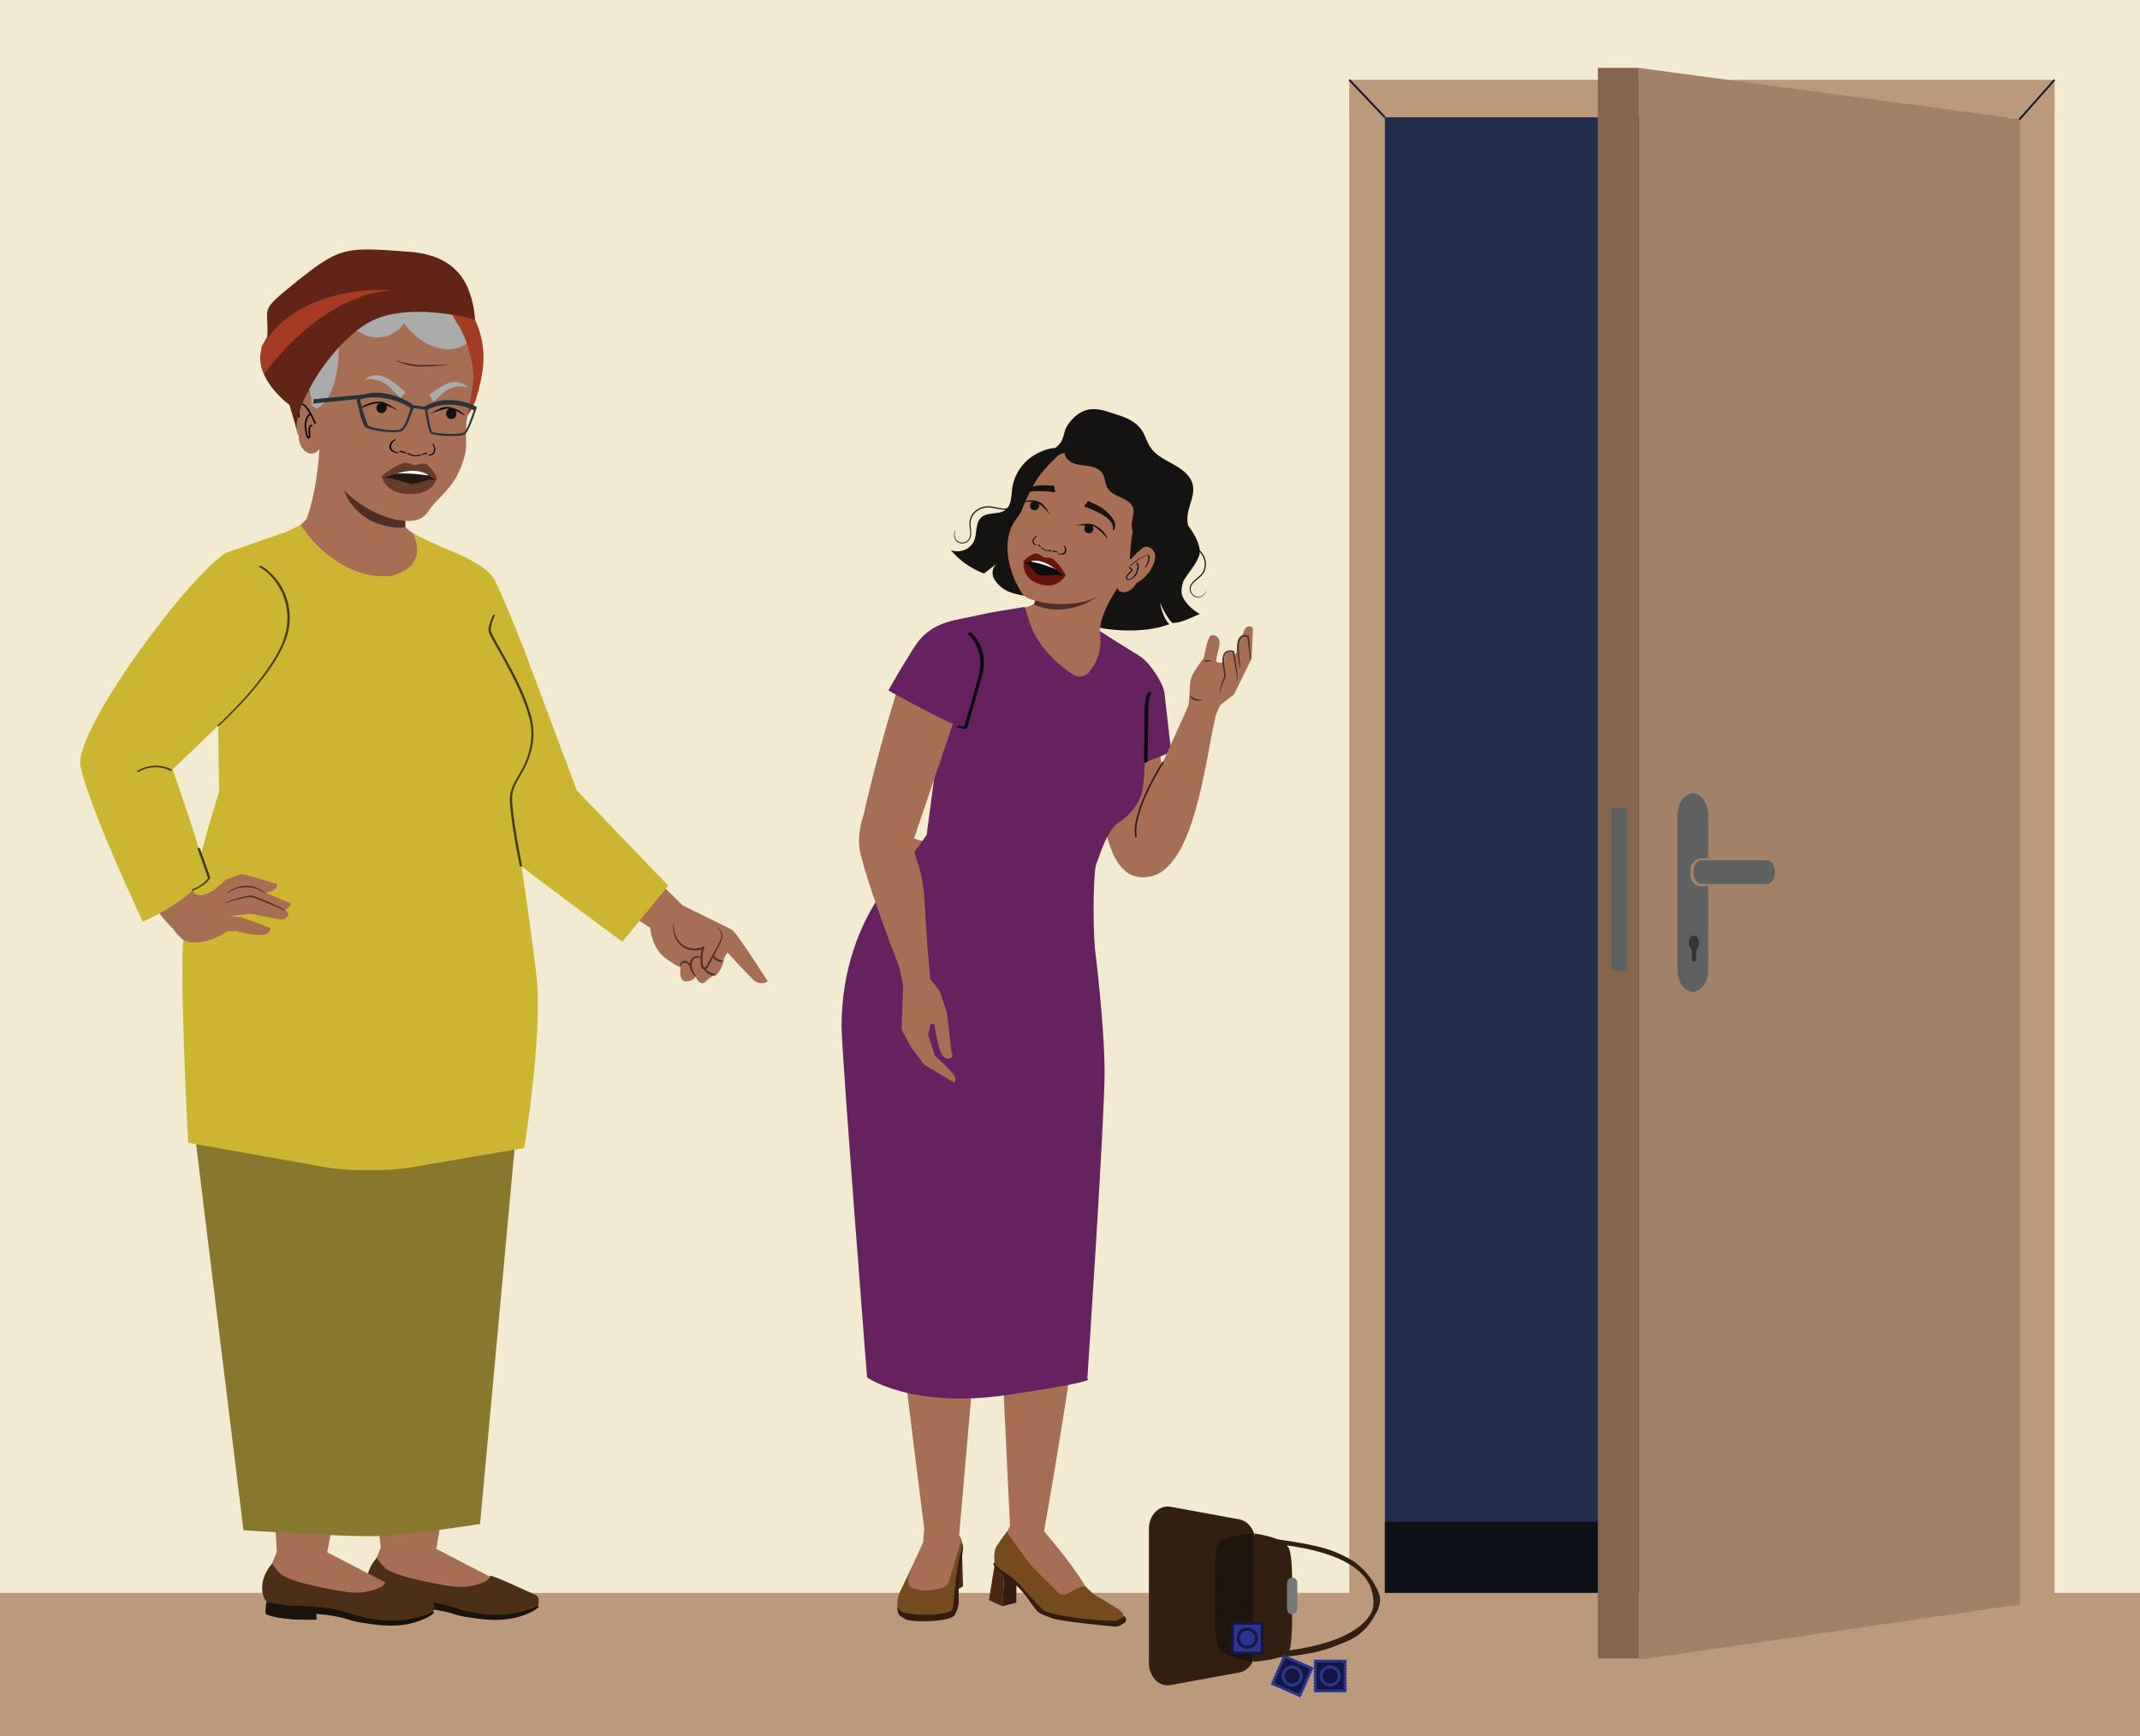 <svg xmlns="http://www.w3.org/2000/svg" viewBox="0 0 1303.15 1057.31"><rect x="0" y="0" width="1303.15" height="1057.31" fill="#808080" stroke="none"/><defs><style>.cls-1{fill:#f2ebd1;}.cls-2{fill:#151312;}.cls-3{fill:#bb997a;}.cls-4{fill:#a66f54;}.cls-5{fill:#361b10;}.cls-6{fill:#4c2713;}.cls-7{fill:#754a1d;}.cls-8{fill:#222c4c;}.cls-9{fill:#662160;}.cls-10{fill:#a66e53;}.cls-11{fill:#4d2f15;}.cls-12{fill:#1b120c;}.cls-13{fill:#343535;}.cls-14{fill:#5e5f5f;}.cls-15{fill:#a53b23;}.cls-16{fill:#89772e;}.cls-17{fill:#4f2e25;}.cls-18{fill:#010101;}.cls-19{fill:#13110f;}.cls-20{fill:#ababab;}.cls-21,.cls-38,.cls-39{fill:none;stroke-miterlimit:10;}.cls-21{stroke:#010101;stroke-width:0.92px;}.cls-22{fill:#273339;}.cls-23{fill:#622515;}.cls-24{fill:#331f11;}.cls-25{fill:#1f140c;}.cls-26{fill:#777;}.cls-27{fill:#0b0c11;}.cls-28{fill:#24180f;}.cls-29{fill:#fff;}.cls-30{fill:#653c29;}.cls-31{fill:#956243;}.cls-32{fill:#ccb631;}.cls-33{fill:#443a1a;}.cls-34{fill:#0d1016;}.cls-35{fill:#a38166;}.cls-36{fill:#87654d;}.cls-37{fill:#5f6161;}.cls-38{stroke:#131429;stroke-width:1.1px;}.cls-39{stroke:#2b1715;stroke-width:0.94px;}.cls-40{fill:#2a3592;}.cls-41{fill:#151641;}.cls-42{fill:#0c0a09;}.cls-43{fill:#65140e;}</style></defs><g id="Layer_10" data-name="Layer 10"><polyline class="cls-1" points="-47.64 1017.75 -47.64 -64.27 1371.34 -64.27 1371.34 1017.75"/><path class="cls-2" d="M723.52,368.28c-1.91-2.14-3.72-4.68-4-7.58a13.82,13.82,0,0,1,.94-6,3.72,3.72,0,0,1-.22-1c-.45-5.1,4.66-9.8,3.13-14.71-1.4-4.47-8.17-5.81-9.41-10.32-1-3.53,1.57-5.88,1.54-8.81s-3.5-6.25-6.43-6.58l-29.48,26.85c-4.46,10.23-7.85,15.38-6.87,22.27.8,3.68-4.44,5.25-4.47,9-.31,3.75-2.16,7.64-5.65,9.1,13.18,4.08,32.82,4.78,45.9.75l3.69-1.16c-4.28-3.66-5.83-13.31-5.83-13.31,1.51,4,4.71,9.94,7.7,12.66a14.24,14.24,0,0,0,2-.3c2.52.1,9.94-3.15,14.55-5.31A25.52,25.52,0,0,1,723.52,368.28Z"/></g><g id="Layer_4" data-name="Layer 4"><polyline class="cls-3" points="1371.34 1087.12 -47.64 1087.12 -47.64 969.96 1371.34 969.96"/><path class="cls-4" d="M640.49,528s25.06,105.2,23,212.88c-6.35,74.2-28,193-28,193l-20.32-2.55s-6-120-9.1-198.89c-5.06-74-12.93-113.81-12.93-113.81l2.49-106.34Z"/><path class="cls-4" d="M554,509.74s-27.44,49.2-27.72,101.44C526.13,642.41,563.07,933,563.07,933l21.08.85,26.67-306,13.79-95.3Z"/><path class="cls-4" d="M635.56,932.25S652.75,951.93,661,966h0s-8.25,10.87-14.58,8.54-35.81-36-35.81-36l5.16-10.82Z"/><polygon class="cls-5" points="618.88 975.86 610.43 978.09 611.75 953.62 619.06 954.06 618.88 975.86"/><polygon class="cls-6" points="611.85 952.94 610.43 978.09 602.22 974.43 606.33 948.76 611.85 952.94"/><polygon class="cls-6" points="584.05 952.21 582.06 968.47 586.45 966.06 585.87 947.14 584.05 952.21"/><path class="cls-5" d="M683,989.36a7.79,7.79,0,0,1-4.71,1.08c-8-.74-33-3.18-38.24-5.24-7.73-3-7.62-2.3-13.24-10.55a71.53,71.53,0,0,0-17-16.93,20,20,0,0,1-4.91-5s.37-2.43,2.59-1.89l.36,0,6.53,7.07,18.24,11.15,10.23,10.95,21,3,17-.15s3.81,1.2,4.43,1.9a2.54,2.54,0,0,1,0,2.91A11.94,11.94,0,0,1,683,989.36Z"/><path class="cls-7" d="M661,966s-3.07-.36-8.59,3.14-6.87,2.08-10.18-1.58-11.78-10.67-16.67-17.37-11.88-16.25-12-17.11a1.54,1.54,0,0,1,.18-1.19s-5.62,7.36-7.14,10.15-1.24,8.2-.65,10.44,10.3,6.92,15.62,13.2,9.86,10.79,13.08,14.2,23,5.57,28.55,6.19,12.61.87,15,.88,5.51-2,5.51-2,1.59-1.69-2.08-4.56-11.4-6.85-14.57-9A43.92,43.92,0,0,1,661,966Z"/><path class="cls-5" d="M546.69,977.1c.54-4.26,6.28-16.24,6.28-16.24l26.77,9.81,5.19-32.74a7.69,7.69,0,0,1,1.44,5.64c-.5,3.28-1.4,13.88-2.24,17.58-.59,2.56-.26,15-.26,15l-.14.58c-.64,3.79-1.18,4.06-2.17,6.38-2,4.82-26.68,4.87-30,2.94S545.85,983.71,546.69,977.1Z"/><path class="cls-7" d="M584.19,935.4s3,3.14,1.08,9.38c-3.63,11.73-4.11,32.08-5.36,35-2.06,4.82-28.65,3.93-31.43,1.34-4.75-4.42.1-13,1.58-16,6.31-13.07,12.85-26.93,12.85-26.93Z"/><path class="cls-4" d="M562.67,931.78l-.48,7.23-7.83,17.81c-2.05,5.21-2.15,10.33,3.42,10.84l3.82.73a32.06,32.06,0,0,0,9.86-.85c4-1,5.5-1.56,6.72-5.49l7-23.53-2.35-8.82C575.19,929.9,570.35,932,562.67,931.78Z"/><rect class="cls-8" x="830.83" y="54.22" width="385.94" height="915.35"/><path class="cls-4" d="M683.33,354S670,371.19,669.79,384.4l5.32,14.38L658.54,430.6c-9.65-4.25-11.36-.89-25.75-11.81l-13.08-47.53s9.18-2.23,11.1-4.39c12.55-14.14,10.63-35.78,10.63-35.78"/><path class="cls-9" d="M694.94,401.83s1.33,70-1,79.43c-1.63,6.59-14.42,6.09-30.64,49-1.43,3.8.23,15.29.43,19.37.09,2.05.26,4.09.45,6.14-1,6.31.59,16.78,2.11,26.81a123.26,123.26,0,0,1-26,4.53,168.34,168.34,0,0,1-34.18-1,165.36,165.36,0,0,1-33.86-8,117,117,0,0,1-29.6-15.19,85.55,85.55,0,0,1-8.2-6.76c13-27.28,17.17-30.15,17.17-30.15l12.67-17.56,17.26-130.84L603,373.06,624,369.59h0c1.61,4.17,2.73,11.52,7.75,19.61A73.49,73.49,0,0,0,653.8,411a7.23,7.23,0,0,0,9.55-2h0c8.28-9.9,6.88-20,6.44-24.67l3.21,2.1"/><rect class="cls-3" x="821.64" y="54.17" width="21.68" height="922.8"/><path class="cls-10" d="M262.6,941.56l37.67,19.55c2.78,2.34-34.77,23.28-72.06-9.82l4.18-10.17Z"/><path class="cls-11" d="M327.6,977.5s2-5-2-6.57-25.08-11.8-27.22-11.39c0,1.52-1.91,3.52-6.45,4.89s-9.6,3.1-21.25.87C262,963.63,244,960.58,236.11,956c-2.64-1.54-6.46-6.71-6.62-7.47-9.21,10.5-6.44,21.65-2.24,24.4s29,4.58,29,4.58l22,5.24,20.71,1,8.72-.19L318.09,982Z"/><path class="cls-12" d="M226.17,971.85c2.7.94,11.36,2.4,18.77,2.54,19.91.41,26.59,3,33.34,5a82.25,82.25,0,0,0,11.81,2.93c23.23,3.93,36.81-4.49,37.29-4.84a2.34,2.34,0,0,1,.62,1.13,18.07,18.07,0,0,1-4.8,3.16c-6.56,3-15.93,6.33-33.93,3.64-5.1-.75-8.17-1.12-11.54-2.15a84,84,0,0,0-21.44-3.93l0,3.38s-21.13.79-30.65-3.32C225,974.19,226.17,971.85,226.17,971.85Z"/><path class="cls-12" d="M225.48,976.36c12.67,3.27,26.44,3.36,30.82,3.38l0,3s-21.13.79-30.65-3.32A23.51,23.51,0,0,1,225.48,976.36Z"/><g id="freepik--character-1--inject-1332"><path class="cls-10" d="M165.6,899.78s3.15,44.2,3,46.79l21.22,6,9.06-5.4,9.15-47.4Z"/></g><path class="cls-10" d="M198.91,945.07l37.67,19.55c2.78,2.34-34.77,23.27-72.06-9.82l4.18-10.18Z"/><path class="cls-11" d="M263.91,981s2-5-2-6.56-25.08-11.8-27.22-11.4c0,1.53-1.91,3.53-6.45,4.9s-9.6,3.1-21.25.87c-8.73-1.68-26.69-4.72-34.59-9.32-2.63-1.53-6.45-6.7-6.62-7.46-9.21,10.5-6.44,21.65-2.24,24.4s29,4.58,29,4.58l22,5.23,20.71,1L244,987l10.45-1.54Z"/><path class="cls-12" d="M162.48,975.36c2.7.94,11.36,2.39,18.78,2.54,19.9.41,26.58,3,33.33,5a83.73,83.73,0,0,0,11.81,2.92c23.23,3.94,36.82-4.49,37.29-4.83a2.36,2.36,0,0,1,.63,1.13,18.49,18.49,0,0,1-4.81,3.16c-6.56,3-15.93,6.32-33.93,3.64-5.1-.76-8.17-1.13-11.53-2.15a83.76,83.76,0,0,0-21.45-3.93l.05,3.38s-21.12.79-30.65-3.33C161.31,977.7,162.48,975.36,162.48,975.36Z"/><path class="cls-12" d="M161.79,979.87c12.67,3.27,26.44,3.36,30.82,3.38l0,3s-21.12.79-30.65-3.33A23.36,23.36,0,0,1,161.79,979.87Z"/><path class="cls-10" d="M228.28,918.29s4,23.75,3.79,26.33l7,.84h26.2l4.47-25.41Z"/><path class="cls-13" d="M238.63,589.68l.74,4.88c.16,1.06.88,1.83,1.62,1.72s1.17-1.07,1-2.11l-.73-4.88a4.72,4.72,0,0,0,1.1-4.19c-.38-2.32-2-4-3.6-3.68s-2.6,2.42-2.21,4.75A4.84,4.84,0,0,0,238.63,589.68Z"/><path class="cls-14" d="M174.46,197.3c3.53-5.11,9.08-8.55,15-7-.38-11.57,10.76-18.51,22.33-19,5.94,0,12.08,2.65,17.67.63,3.49-1.26,6.1-4,9.07-6.35,12.43-9.42,32.21,1.15,43,12.46s8.25,24.08,3,38.75c-2.45,6.82-2,10.51-2.7,17.78-.65,6.85-4.66,19.62-4.66,26.42s10.7,13.81,3.84,14.42l-74.81-8c-11.08,2.3-18.21-1-24-10.71-3.77-6.61-2.54-6.92-3.1-14.49-1-9.9-11.14-17.25-10.65-27.18C168.51,208.8,171.23,202.64,174.46,197.3Z"/><path class="cls-15" d="M165.18,197s25.7-13.08,59.07-9.74,49.85,23.59,55.82,38.18-.06,30-.06,30,8.35,2.17,13.57-27.87c7.62-43.8-37.33-69.7-48.11-69.44S179.47,147.85,165.18,197Z"/><path class="cls-10" d="M194.65,270.9s-1,26.36-7.86,44.82c-1,2.57-17.22,14.31-17.22,14.31l28.71,25.05c13.54,3,43.61-3,56.63-7.8l7-16.83s-14.41-6.91-15.1-10.07,1.55-27.18,1.55-27.18"/><path class="cls-16" d="M292.33,928,318.66,641.7,304.46,556H130.26l-18,82.49,36,293.31s55.88,3.66,76.57,3.66S292.33,928,292.33,928Z"/><path class="cls-17" d="M246.8,316s-5.57-.89-9.42-2-10.41-.81-28.15-16.08c0,0,5.26,18.84,27.85,22.79,0,0,5.84,1.2,9.67.26Z"/><path class="cls-10" d="M266.19,201.21l.24.19a2.65,2.65,0,0,1-.22-.4Zm9.5,2.73c.13.14.28.28.43.43l0-.18S275.71,203.73,275.69,203.94Zm-68.84,91.82c8.32,10,25.62,20.85,40,21.39,5.13.2,10,0,14.13-6s7.76-8.41,12.2-14a43.94,43.94,0,0,0,8.41-15.26c2.27-6.7,2.4-8.5,2.18-15.38a66.64,66.64,0,0,1,.49-10.63c.52-3.36,3.07-16.57,4-24.37S284,208.41,284,208.41c-.28-2.15-3.29-1.27-4.29-3.06l-.92-.08a.9.9,0,0,1,.38.88,7.26,7.26,0,0,1-3.09-1.78v0c-1.44.52-2.77-.24-3.83-1.39,0,.21.18.65.41.67a4.63,4.63,0,0,1-3.58-1.58c0,.21.18.65.16.86a8.35,8.35,0,0,1-2.85-1.56c.19.3,5.45-.06,5.44.08-1.4.1.14.69-.92-.46l-1.07-.89c-1.17.12-1.19.81-2-.11.21.23-.43-2.38-.45-2.17-1.38-.12-1-.18-2.1-.91,0,.21-3.88,1.05-3.9,1.26-1.15-.1-.93,1-1.78.06.21.23.91-.81,1.12-.58-1.4.09-2,.93-3.06-.22.21.23-4.35-2.71-4.35-2.71-1.4.09-1.21.55-2.29-.39.43.46-6.34-.94-6.14-.5-1.15-.1,1.83,4.41,1,3.7,0,.21-2.6-.87-2.6-.87-1.17.12.47,1.32-.38.4,0,.21.16.86.39.88a4.71,4.71,0,0,1-4.32-1c.43.47.62.91.83,1.14-1.15-.1-2.09,0-3.17-.91,0,.21.39.89.62.91a4.61,4.61,0,0,1-3.65-.74c0,.21.41.67.62.9a3.25,3.25,0,0,1-2.72-.66l.61.91c-.92-.08-1.64.28-3-.26,0,.21.43.46.41.68a8.62,8.62,0,0,1-2.29-.41c0,.21.64.69.41.67-.92-.08-1.65.29-2.76-.24.21.24.4.68.61.91a6.21,6.21,0,0,1-2.74-.45,1.61,1.61,0,0,0,.39.89c-.92-.08-1.65.28-2.77-.24,0,.21.41.67.62.9a12.16,12.16,0,0,1-2.76-.23c0,.21.43.46.64.69a7.56,7.56,0,0,1-3-.47c0,.43.18.66.16.87-.69-.06-1.13-.31-1.82-.37l-1.19.32c-3.59,3.95-15.39-.49-15.39-.49-7.62,5.09-.56,35.11-.67,39.14s-2.49,5-2.49,5c-1-1.58-2.8,2.68-3.35.93-.56-1.54.06-3.4-.5-4.94-1.79-3.56-6.48-2.9-9.19-1L181,241c-3.93,4.47-1.34,19.65.9,24.28,0,9.05,7.53,14.43,12.51,8.31l1,3.61"/><path class="cls-18" d="M255.27,276.94a6.62,6.62,0,0,1-6-.89c-.35-.26-1.64-.15-1.13.23a9.31,9.31,0,0,0,8.13,1.07c.22-.09.2-.26-.06-.37a1.48,1.48,0,0,0-1,0"/><path class="cls-18" d="M247.47,275.73a10.64,10.64,0,0,0-3.62-1.23.85.85,0,0,0-.58.13c-.12.08-.15.21,0,.3a4,4,0,0,0,2,.64.82.82,0,0,0,.65-.19c.13-.16-.07-.29-.24-.3a3.3,3.3,0,0,1-1.6-.52c-.21.14-.4.29-.6.43a9.83,9.83,0,0,1,3.23,1.11.77.77,0,0,0,.68,0c.14-.07.31-.25.11-.36"/><path class="cls-18" d="M242.39,275.45a5.15,5.15,0,0,1-3.83-2.14c-1-1.78.29-4.37,2.25-5.28.21-.1.12-.27-.08-.33a1.24,1.24,0,0,0-.81.1,5.18,5.18,0,0,0-2.84,4.51c.1,1.5,1.44,2.66,3.19,3.24a8.88,8.88,0,0,0,1.64.37c.22,0,.64,0,.76-.18s-.07-.26-.28-.29"/><path class="cls-18" d="M258.07,276.42a.2.2,0,0,1,.21-.27,1.77,1.77,0,0,0,1.19-.27l.36.51a5.22,5.22,0,0,0-2.41.63.42.42,0,0,1-.48-.11c-.09-.09-.17-.29,0-.37"/><path class="cls-18" d="M256.92,276.54a5.92,5.92,0,0,1,2.69-.7.51.51,0,0,1,.39.22.21.21,0,0,1,0,.3"/><path class="cls-18" d="M261.15,276.89a3.09,3.09,0,0,0,2.75-1.58,4.38,4.38,0,0,0-.76-4.87.18.18,0,0,1,.1-.31.58.58,0,0,1,.51.21,4.87,4.87,0,0,1,1.23,4.18,3.54,3.54,0,0,1-3.59,2.89c-.14,0-.4-.1-.46-.28s.08-.25.22-.24"/><path class="cls-19" d="M273.47,248.86a3.2,3.2,0,0,1,4.4,2.55,3.34,3.34,0,0,1-1.05,3,3.09,3.09,0,0,1-3.6.32,3.42,3.42,0,0,1-1.34-4.12,3,3,0,0,1,1.59-1.71"/><path class="cls-19" d="M261.7,252.14s6.64-4.36,9.84-4.41c4.69-.06,10.19,3,11.63,5.44,0,0-7.24-4.49-10.54-4.35C269.48,249,261.7,252.14,261.7,252.14Z"/><path class="cls-19" d="M234.69,246a4.34,4.34,0,0,0-4.19-.09,3.24,3.24,0,0,0-1.1,1.43,3.32,3.32,0,0,0,.53,3.09,3.08,3.08,0,0,0,3.49.93,3.41,3.41,0,0,0,2-3.83c-.05-.26.25-.72-.74-1.34"/><path class="cls-19" d="M242.47,250.13s-6.64-5.07-10.09-5.46c-5-.58-11.3,1.86-13.14,4.13,0,0,8.31-3.67,11.84-3.17C234.46,246.11,242.47,250.13,242.47,250.13Z"/><path class="cls-20" d="M261.42,240.45l1.47,2.43,1.13,1.84c1.75-1.77,3.32-3.18,4.52-4.21,2.53-2.18,3.84-3.28,5.64-4a18.22,18.22,0,0,1,4.47-1.09,12.31,12.31,0,0,1,2.6-.15c2,.17,3.25,1,3.42.72s-.79-1-.89-1.08a11.06,11.06,0,0,0-5.43-2.32,13,13,0,0,0-4.87.55c-1.87.57-6.54,3-12.06,7.3"/><path class="cls-20" d="M246.9,238.79c-.56.75-1.13,1.51-1.69,2.28l-1.3,1.73c-1.75-2.05-3.33-3.7-4.54-4.91-2.56-2.57-3.88-3.87-5.75-4.85a20.79,20.79,0,0,0-4.66-1.7,12.31,12.31,0,0,0-2.75-.5c-2.11-.1-3.48.53-3.64.27s.89-.92,1-1a11.27,11.27,0,0,1,5.87-1.64,14.76,14.76,0,0,1,5.11,1.22c2,.83,6.75,3.93,12.36,9.09"/><path class="cls-21" d="M192,258.12c-4.84-12.15-8.47-12.31-8.47-12.31s-2.51,2.73-1.42,8.34"/><path class="cls-21" d="M190.12,259.17c-3.25-.39-.89,5.75-1.82,7.16s-2-2.42-2.34-7c0,0,.14-6.2,3.24-7.26"/><path class="cls-17" d="M274.21,222.15s-9.94,1.09-18,1.14-15.94-4.1-15.94-4.1,9.46,3.05,15.84,3.05S274.21,222.15,274.21,222.15Z"/><path class="cls-20" d="M279.73,199c-.11-.15,0,.06,0,0-2-2.84-3.24-5.85-5.35-8.6s-4.08-5.12-6.29-7.68c-.13-.16-2.77-.24-2.9-.4l-.14-.15-.21-.24-.5-.55a60.51,60.51,0,0,0-41.27-2.32,50.2,50.2,0,0,0-33.67,62.5c.69,2.27-.69,5,1.53,6.3s2.48.66,4.6-.78a16.6,16.6,0,0,0,4.75-5.93c5.83-10.91,7.34-28.33,4.82-40.45,1.46,2.3,11.68,0,13.94,1.5a19.44,19.44,0,0,0,27-5.4,28.69,28.69,0,0,0,3.06,3.81c10.28,10.83,23.74,16.14,35.07,8.61C284.55,209,281,200.83,279.73,199Z"/><path class="cls-22" d="M217.05,243.05l1.12,4.39a62.77,62.77,0,0,0,3.63,12c1.43,2.64,19,4.87,22.65,3.1s6.29-11.74,7.39-14l7,.9c.41,3.08,1.93,12.83,3.18,14.23s9.37,1.74,10.29,1.78c.76,0,1.82.06,3,.05,3.08,0,6.83-.25,8.06-1.3,1.82-1.56,4.15-7.86,6.19-13.82l.33-.93c.07-.23.16-.38.16-.45h0l.37-1.08c-9.83-5.59-23.25-5.75-31.79-.37l0,.11-6.87-.91c-7.41-5.74-20.67-9.53-30.58-6.48h0L191,243.1l-.28,2.65ZM263,262.76c-.78-.87-2-7.72-2.86-13,7.42-4.53,19.51-4.36,28.34.11l0,.14c-1.09,3.19-4,11.7-5.8,13.23-2.12,1.81-18.29.93-19.67-.42Zm-39-3.86a90.92,90.92,0,0,1-4.73-15.64c8.85-3.28,23.62,0,30.88,5.43-1.53,4.14-3.6,11.42-6.2,12.68-3.73,1.84-19.06-.8-20-2.47Z"/><path class="cls-23" d="M176.28,246.6s-25.16-18.25-15.57-37.84c1.84-3.76,2-2.53,2.15-5.78.57-17-5.39-13,19.57-32.91s28.63-19.59,66.74-16.75c19.65,1.47,30.41,9.68,35.78,22.13a60.21,60.21,0,0,1,4.29,19.14s-40.16-11.46-64.07,1.44-49,54.87-43.91,68.33C182.69,268.14,176.28,246.6,176.28,246.6Z"/><path class="cls-15" d="M160.77,228s34.08-49.65,79.5-51.16c0,0-56.11-6-80.94,34.07l-.37,4.71a25.61,25.61,0,0,0,.82,8.72Z"/><path class="cls-4" d="M688.94,407.89c5.28,3.86,10,5.48,12.8,15.51l8.09,61.91c-3.05,1.92-2.24,4.79-4.48,7.61-4.87,6.09-2.55,11.5-4,19.13-1,5.31,2.19,18.58-4.11,22.08-21.74,1.79-24.78-33.47-27.6-46.44l.77-4.3c.65-9.22,1.67-18.42,3-27.58,2.81-19.44.53-36.43,4.69-55.62Z"/><path class="cls-9" d="M707.8,460.17c-3.33,1.33-6.67,2.67-10.09,3.74-3.64,1.14-5,12.83-8.78,13.25s-20.72,5.22-24.52,5.2l7.6-96.51,22.15,13.75c5.66,3.5,14.74,16.69,15.05,23.34l4,35.09C710.46,458.94,710.51,459.09,707.8,460.17Z"/><path class="cls-9" d="M698.22,429.32s-.57,47.33-3,54.16c-2.62,7.29-7.11,12.74-14.3,17.59S669.42,521.9,667.61,526s-2.12,35.13-1,49.72-41.13-47.94-41.13-47.94l39-45.41Z"/><path class="cls-9" d="M661.44,545.35s-20.38,22-58.4,19.72-45.77-44.28-45.77-44.28-44.84,34.18-44.8,104.5c0,15.17,15.52,213.43,15.52,213.43S554.9,858,613.27,849.44s48.86-9.84,48.86-9.84,10.48-156.9,10.49-186.39-5.92-75.91-5.92-75.91"/><path class="cls-24" d="M699.62,931v81.6c0,8.37,6.24,14.78,13.15,13.51l41.92-7.69c5.57-1,9.69-6.76,9.69-13.51V938.73c0-6.75-4.12-12.49-9.69-13.52l-41.92-7.69C705.86,916.25,699.62,922.66,699.62,931Z"/><path class="cls-25" d="M762.79,1011.9s-18.88-2.12-21.32-9.78S740,971.84,740,971.84s-1.12-30.32,2.46-33c5.22-3.92,20.88-5,20.88-5"/><path class="cls-24" d="M763.33,1011.9s15.66-1.12,20.89-5c3.57-2.68,2.45-33,2.45-33s1-22.62-1.48-30.28-21.32-9.78-21.32-9.78"/><rect class="cls-26" x="775.71" y="968.69" width="22.29" height="6.28" rx="3.14" transform="translate(-184.98 1758.7) rotate(-90)"/><path class="cls-27" d="M698.8,422.07c-2.26,5.3-1.77,11.46-1.85,17.1l-.3,20.09c0,1.65,0,3.3-.07,5,0,.35,2.25,0,2.26-.61q.23-15.89.47-31.78A26.85,26.85,0,0,1,701,421.67c.16-.36-2-.18-2.22.4Z"/><path class="cls-4" d="M558.06,523.12l-.79-2.33-1.53-7.68,25.94-76.42-6.52-52.27s-12.33-4.77-22,15.94c-7.12,17.84-21.27,68.29-27.15,95.52h0s-5.38,14-1.48,25.78h0c5.19,22.17,27.55,78.82,27.55,78.82l14.2-.79-3.55-54.58A86.71,86.71,0,0,0,558.06,523.12Z"/><path class="cls-9" d="M587.71,376.83s-19.21.39-28.93,14.52S541,420.47,541,420.47,578,441.22,586.3,443c0,0,10-16.93,13.33-32.44S587.71,376.83,587.71,376.83Z"/><path class="cls-27" d="M589.26,386c4.16,3.57,6.78,9.34,7.51,14.68.81,5.95-1,11.56-2.58,17.23s-3.14,11.25-4.77,16.85q-1.27,4.4-2.59,8.78l2-.63-4.35-.95a2.46,2.46,0,0,0-1.57.29c-.18.09-.79.48-.28.59l4.35.95c.44.09,1.87-.08,2-.64q3.63-12,6.94-24.1c1.56-5.64,3.61-11.38,3.21-17.31A25.2,25.2,0,0,0,595.3,390a21.35,21.35,0,0,0-3.92-4.76c-.46-.39-2.47.47-2.12.77Z"/><path class="cls-28" d="M252.39,285.53c-5.29-.24-17.13,3.08-19.59,5.42,0,0,5.81,5.26,18.07,5.82s14.52-4.34,14.52-4.34S259.12,285.83,252.39,285.53Z"/><path class="cls-29" d="M237.9,288.47s6.33-.32,11.35-.1,11.27,1.12,11.27,1.12,1-4.44-8.09-4.85S237.9,288.47,237.9,288.47Z"/><path class="cls-30" d="M251,294.79c-5.7-1.23-11.45-4-18.17-3.84,0,0,1.47,9.25,15.88,9.9s16.71-8.42,16.71-8.42C258.72,291.63,256.76,294.08,251,294.79Z"/><path class="cls-30" d="M258.81,282.4c-3-.4-5,.88-6.31.82s-3.18-1.52-6.22-1.39c-2.84.12-15.22,7.86-13.93,9s10.87-4.52,20-4.11,12.11,6.64,13.5,5.62S261.64,282.78,258.81,282.4Z"/><path class="cls-31" d="M289.89,514a25.05,25.05,0,0,0,.37,8.21Z"/><g id="freepik--character-1--inject-1332-2" data-name="freepik--character-1--inject-1332"><path class="cls-32" d="M326.64,594C322.56,559,316,517.21,316,517.21l1.77-16.77-.57-55.88c3.35-15.73,3.71-27.25-.21-33.68l-36.4-72.34L251.42,325c1.29,2.39,10,19.92-14,25.87h-5.88c-30.74-1.79-48.43-31.28-48.43-31.28L131.6,344.91l1.82,137.18s-20.34,64.16-22,93.27,3.16,120.5,3.16,120.5l81.36,14.52a138.46,138.46,0,0,0,24.38,2.16h9a131.1,131.1,0,0,0,22.21-1.89l67.71-11.6S330.72,629,326.64,594Z"/></g><path class="cls-10" d="M177.11,550.21l-15.28-6.55s7.84-1.21,6.86-5.25c0,0-20.46-6.77-22.33-6s-9,3.35-9,3.35a68.42,68.42,0,0,1-7,6,16.67,16.67,0,0,1-8.06,3.41,13,13,0,0,1-4-.94L87.29,464S60.9,479,59.93,479.66s19,59.28,44.69,85.24l.2-.07c1.09,1.56,4.88,6.77,7.84,8,10.52,4.45,25.73-5.58,25.73-5.58l5.17-.38s18.47,5.65,20.8-.11l.39-1.67-18-6.55-7.09-.61,12.91-1.54s17.54,3.54,19.26,3.47,4.12-2.17,3.78-3.79l-2.27-2S176.65,552.86,177.11,550.21Z"/><path class="cls-17" d="M174.15,554.79a6.05,6.05,0,0,1-1.45-.59l-3.88-1.76c-3.33-1.43-7.94-3.33-13-5.33a11.44,11.44,0,0,0-1.86-.66,5,5,0,0,0-1.83-.27c-1.22.17-2.48.39-3.62.64-2.31.46-4.38.95-6.18,1.42a35.22,35.22,0,0,0-4,1.36,15.31,15.31,0,0,1-1.46.58,3.87,3.87,0,0,1,1.31-.86,25.42,25.42,0,0,1,4-1.61,51.35,51.35,0,0,1,6.21-1.64c1.17-.24,2.37-.51,3.69-.7a6.63,6.63,0,0,1,2.08.15,14.64,14.64,0,0,1,2,.71c5.1,2,9.71,4,13,5.57,1.61.79,2.81,1.44,3.79,2A6.67,6.67,0,0,1,174.15,554.79Z"/><path class="cls-17" d="M161.83,544.1a29.9,29.9,0,0,0-3.3-1.83,19.15,19.15,0,0,0-17.32.08c-2.05,1-3.25,2-3.24,1.89a9.29,9.29,0,0,1,3-2.4,17.67,17.67,0,0,1,17.73-.09A9.52,9.52,0,0,1,161.83,544.1Z"/><path class="cls-32" d="M172.42,324.5l-34.45,12C115.88,349.21,44.62,445,49.05,466.71c5.05,24.72,37.86,94.5,37.86,94.5s40.83-17.66,37.05-33.93-18.88-58.78-18.88-58.78,57.24-53.86,62.55-63.26C174,393.91,214.44,326.31,172.42,324.5Z"/><path class="cls-33" d="M157.92,345.23a32.08,32.08,0,0,1,10,9.2,37.41,37.41,0,0,1,6.49,28.8c-1.72,9.18-6.9,17.63-12.21,25.16a196.36,196.36,0,0,1-18.58,22.24c-3.62,3.8-7.34,7.55-11.25,11.06-.58.51.78.45,1.09.18,3.23-2.9,6.32-6,9.35-9.09A209,209,0,0,0,161.61,411c5.69-7.69,11.19-16.19,13.65-25.54a37.83,37.83,0,0,0-4.3-29,37,37,0,0,0-7.09-8.35,22.09,22.09,0,0,0-4.61-3.37l-.24-.13c-.36-.2-1.63.34-1.1.63Z"/><path class="cls-33" d="M117.7,542.21a27.47,27.47,0,0,0,5.69-3,16.36,16.36,0,0,0,3.74-3.35c.46-.59,1-1.1.8-1.83-.49-1.78-1.25-3.53-1.86-5.26l-2.69-7.6-1.63-4.61c-.19-.54-1.56-.15-1.38.36l3.68,10.41,2.14,6.06c.11.3.5,1,.46,1.28s-.83,1.13-1.08,1.42a14.33,14.33,0,0,1-1.92,1.81,25.25,25.25,0,0,1-6.52,3.67c-.89.34-.09.91.57.66Z"/><path class="cls-32" d="M318.3,393.4,353,486c5.88,12.48,8.87,25.29-3.78,30.82l4.9-3.6c-9,10.51-29.37,13.89-35.6,3L266,418.46Z"/><path class="cls-32" d="M254.86,328.52s40.14,11.35,46.52,24.93c9.69,20.63,18.15,43.33,18.15,43.33l-23.94,17.41Z"/><path class="cls-10" d="M415.69,551.36s27,13.13,30.09,14.89c2.73,1.56,17.59,25,21.82,31.35h0a7.27,7.27,0,0,1-9-1.05C453.08,591,443,580,443,580a23.84,23.84,0,0,0-2.21,4c-.88,6.56-4.62,9.67-4.62,9.67s-2.91.35-6.32,3.94-6.39-2.92-6.39-2.92-.2,2.33-5.35,2.92-3.71-8.82-3.71-8.82-.25,1-8.92-5.16-9.6-18.73-9.6-18.73l-21.84-14,18.68-22.26Z"/><path class="cls-17" d="M410.24,562.16a6.55,6.55,0,0,0-.34,2.33,15,15,0,0,0,1.17,6.24,12.92,12.92,0,0,0,6.12,6.7,13.3,13.3,0,0,0,11.18.22l-.72-.72a24.23,24.23,0,0,0-1.1,6.65,23.18,23.18,0,0,0,.22,3.84,5.12,5.12,0,0,0,.61,1.93,1.8,1.8,0,0,0,2,.94,2.91,2.91,0,0,0,1.65-1.38c.37-.56.61-1.08.89-1.59l1.59-3c2-4,4-7.39,5.4-10.56a8.29,8.29,0,0,0,.91-3.92,6.28,6.28,0,0,0-1-3.25,7.31,7.31,0,0,0-2.21-2.14c-.07.12,1,.94,1.84,2.43a6.21,6.21,0,0,1,.77,3,7.83,7.83,0,0,1-1,3.53c-1.41,3-3.49,6.44-5.57,10.35l-1.63,3c-.54,1-1.11,2.19-1.77,2.33s-1.16-.84-1.27-1.94a21.73,21.73,0,0,1-.21-3.63,23.58,23.58,0,0,1,1-6.28l.36-1.21-1.08.48a12.55,12.55,0,0,1-10.36-.07,12.39,12.39,0,0,1-5.9-6.1,16,16,0,0,1-1.44-5.9C410.23,563,410.32,562.17,410.24,562.16Z"/><path class="cls-17" d="M427.05,583.49c.12-.06-.5-1.15-2.24-1.32a4.1,4.1,0,0,0-2.93.94,5.66,5.66,0,0,0-1.84,3.57A8.41,8.41,0,0,0,422,593c1,1.27,1.74,1.9,1.86,1.8s-.39-1-1.19-2.34a8.93,8.93,0,0,1-1.46-5.7,4.64,4.64,0,0,1,1.35-2.8,3.57,3.57,0,0,1,2.23-.94C426.18,583,426.94,583.66,427.05,583.49Z"/><path class="cls-17" d="M428.7,589.61c-.28.15.65,2.33,3,3.55s4.6.73,4.55.41-2-.44-4-1.54S429,589.39,428.7,589.61Z"/><path class="cls-17" d="M434,581.67c-.25.16.45,2.26,2.43,3.35s4,.5,3.92.19-1.67-.34-3.39-1.33S434.28,581.44,434,581.67Z"/><path class="cls-17" d="M420.74,588.57c.12-.11,0-.64-.49-1.38a4.26,4.26,0,0,0-2.74-2.08,2.75,2.75,0,0,0-3.2,1.86c-.33,1.08.16,1.66.27,1.56s.08-.61.46-1.23a2,2,0,0,1,2.21-1,5,5,0,0,1,2.38,1.46C420.2,588.34,420.61,588.68,420.74,588.57Z"/><path class="cls-32" d="M351.53,481.63c-11.62-3.17-23.73-4.82-33.13,4.81-7.3,7.48-10.8,21.12-13.08,31.68C330.71,538,379,573.49,379,573.49l27.94-34.17Z"/><path class="cls-33" d="M104.55,468.53a21.53,21.53,0,0,0-20.84.84.41.41,0,0,0-.08.69c.27.23.74.07,1-.08a19.62,19.62,0,0,1,18.87-.67c.51.27,1.73-.44,1.06-.78Z"/></g><g id="Layer_9" data-name="Layer 9"><rect class="cls-34" x="843.32" y="926.72" width="129.7" height="43.28"/><rect class="cls-3" x="1224.48" y="54.17" width="26.63" height="922.8"/><rect class="cls-3" x="821.64" y="48.58" width="429.47" height="22.84"/><polygon class="cls-35" points="998.01 41.36 1229.99 72.53 1229.99 976.98 998.01 1010.71 998.01 41.36"/><rect class="cls-36" x="973.03" y="41.32" width="24.98" height="968.57"/><path class="cls-37" d="M1036,523.81H1076c2.65,0,4.8,3.23,4.8,7.22h0c0,4-2.15,7.21-4.8,7.21H1036c-2.65,0-4.8-3.23-4.8-7.21h0C1031.17,527,1033.32,523.81,1036,523.81Z"/><path class="cls-37" d="M1035.88,539.64c-.29,0-.59,0-.88-.06a5.77,5.77,0,0,1-4.6-3.17,11.21,11.21,0,0,1-1-4,13.46,13.46,0,0,1,.29-4.79,6.49,6.49,0,0,1,4.63-4.56c.44-.14,5.94-.88,5.94-.47V496.74c0-7.5-4.21-13.58-9.4-13.58h0c-5.19,0-9.4,6.08-9.4,13.58v93.63c0,7.5,4.21,13.58,9.4,13.58h0c5.19,0,9.4-6.08,9.4-13.58V546c0-2.18,0-4.37,0-6.56C1038.79,539.41,1037.33,539.67,1035.88,539.64ZM1033,578.35v5.31c0,1.15-.65,2.08-1.45,2.08s-1.42-.94-1.42-2.08v-5.31a5.09,5.09,0,0,1-1.84-4.27c0-2.54,1.49-4.55,3.24-4.5s3.15,2.16,3.11,4.7A5.23,5.23,0,0,1,1033,578.35Z"/><rect class="cls-37" x="981.23" y="492.06" width="9.71" height="99.18"/><path class="cls-13" d="M1033,578.35v5.31c0,1.15-.65,2.08-1.45,2.08s-1.42-.94-1.42-2.08v-5.31a5.09,5.09,0,0,1-1.84-4.27c0-2.54,1.49-4.55,3.24-4.5s3.15,2.16,3.11,4.7A5.23,5.23,0,0,1,1033,578.35Z"/><line class="cls-38" x1="821.64" y1="48.58" x2="843.32" y2="71.42"/><line class="cls-38" x1="1251.11" y1="48.58" x2="1229.62" y2="72.85"/><path class="cls-24" d="M839.94,971s-.08-.28-.27-.76l-.15-.38c-1.42-3.57-6.67-14.72-18.57-21.09-12.11-6.47-21.73-8.74-57.91-13.41v3.9c24.58,1.08,61.86,6.14,71.3,26.41.53,1.33,3.82,10.06.79,16.25-.17.33-.34.66-.53,1l0,0h0c-11.45,18.62-49.05,23.08-72.23,24v3.33c38.24-1.88,45.5-5.66,58.48-11.09,9-3.79,14.14-11.09,16.76-16.25h0S841.8,976.81,839.94,971Z"/></g><g id="Layer_11" data-name="Layer 11"><path class="cls-17" d="M630.74,364.38c10,3.47,26.65,1.41,37-.8,0,0-17.41,13.48-38.15,4.56Z"/><path class="cls-2" d="M643.91,272.67a24.8,24.8,0,0,0-8.07,1.58,21.88,21.88,0,0,0-2.37,1,28.68,28.68,0,0,0-17.12,22.36c-.6,4.69-.36,10.28-4.32,13.05s-10.14,1.16-13.95,4c-4.48,3.37-2.8,10.36-5.21,15.32-2.5,4.74-8.36,6.88-13.84,5.06a48.56,48.56,0,0,0,20.22,14.18l7.75-6a7.44,7.44,0,0,0-1.5,9.48,19,19,0,0,0,8.16,7.31c7.66,3.54,26.47,5.32,51.18,4.17q-6.52-45.58-13-91.19"/><path class="cls-2" d="M724.77,326.65c-.42-3.5-1.68-7-1.72-10.46-.12-7.55,5.31-14.73,3-22-1.66-5.22-6.79-8.78-11.77-11.57s-10.41-5.42-13.58-10c-2.34-3.35-3.19-7.43-5.53-10.8-3.3-4.82-9.11-7.54-14.83-9.24-5.85-1.94-11.38-4.19-17.35-3.2s-11.68,6.55-14.11,11.83c-1,2.59-1.28,5.49-2.73,7.86-1.61,2.62-4.47,4.27-6.52,6.59a14.16,14.16,0,0,0,.16,18.09l30.31,59.1c7.94,5.07,29.5,6.28,37.42,1.89S725.82,335.48,724.77,326.65Z"/><path class="cls-10" d="M703.24,337.22l-.1-.69c-1.29-2.49-4.57-4.83-7.3-2.85-1,.93-2.41,1.9-3.44,2.84-1.1,1.1-3,3.44-4.41,4.23,0,0,.81-15.45,2.31-18.53s14.59-5.92,10.85-12.75c0,0-3.44-8.32-4.81-13-.48-.59-1-1.17-1.49-1.73a6.45,6.45,0,0,1-1-.29c.06-.13.22-.22.36-.42l-.18-.19a7.46,7.46,0,0,1-2.14-.79c.25-.09.68-.11.75-.27a10.6,10.6,0,0,1-2.17-.91c.25-.09.75-.27.82-.44-1-.05-1.45-.6-2.17-.91a1.3,1.3,0,0,0,.64-.51,5.21,5.21,0,0,1-2.24-.74c.25-.09.57-.35.82-.44-1,0-1.45-.6-2.17-.91-.17-.07.41-.17.54-.31l-.07,0a7.88,7.88,0,0,1-1.78-.57c.06-.15.39-.18.52-.3l-.11-.08a6.71,6.71,0,0,1-2.19-.95l.38-.21-.3-.18a3,3,0,0,1-1.57-.63l.32-.12-.59-.33a3.49,3.49,0,0,1-1.94-.86.45.45,0,0,0,.28-.05L679,283a8.16,8.16,0,0,1-1.54-.6l.18-.09-.91-.44a3.22,3.22,0,0,1-1.66-.76c-1.11-.5-2.22-1-3.34-1.41-8.4-3.32-17.89-6.38-26.71-2.87a87.24,87.24,0,0,0-10.58,11c-5.8,7.07-11.2,19.86-12.13,22.6-.8,2.37-4.08,6.24-5.36,8.52-6.95,12.35-2.38,29.82,4.69,41.25,2.82,4.56,6.74,4.93,10.95,6.05,8.6,2.31,22.89,2.48,33.07-1.75l12.59-5.67,2.13-2.35c-.49,5.91,8,5.52,11.55-1.29C699.7,351.14,704.44,342.13,703.24,337.22Z"/><path class="cls-18" d="M634.9,333.71a5.3,5.3,0,0,0,4.41,1.35c.33-.06,1.18.43.71.52a7.46,7.46,0,0,1-6-1.93c-.13-.13-.06-.24.16-.22a1.17,1.17,0,0,1,.68.28"/><path class="cls-18" d="M640.68,335.44a8.69,8.69,0,0,1,2.89.36.77.77,0,0,1,.36.28c.05.09,0,.19-.09.2a3.15,3.15,0,0,1-1.57-.22.61.61,0,0,1-.39-.34c0-.14.14-.16.26-.12a2.54,2.54,0,0,0,1.27.18c.1.16.19.32.28.48a7.59,7.59,0,0,0-2.58-.32.58.58,0,0,1-.47-.23c-.08-.09-.13-.25,0-.27"/><path class="cls-18" d="M644.28,336.91a4,4,0,0,0,3.32-.17c1.23-.86,1.2-3.08.14-4.31-.12-.14,0-.21.15-.19a1,1,0,0,1,.54.33,3.94,3.94,0,0,1,.51,4c-.55.95-1.84,1.28-3.23,1.09a6.28,6.28,0,0,1-1.25-.29c-.16-.05-.43-.21-.47-.36s.13-.15.29-.09"/><path class="cls-18" d="M633.13,332.47a.15.15,0,0,0-.06-.25,1.37,1.37,0,0,1-.74-.56l-.41.22a4.12,4.12,0,0,1,1.47,1.19.34.34,0,0,0,.37.08c.08,0,.21-.13.13-.23"/><path class="cls-18" d="M633.89,332.92a4.67,4.67,0,0,0-1.65-1.33.38.38,0,0,0-.33,0c-.08,0-.13.13-.07.21"/><path class="cls-18" d="M630.85,331.78a2.36,2.36,0,0,1-1.4-1.93,3.06,3.06,0,0,1,2-3,.13.13,0,0,0,0-.24.48.48,0,0,0-.42,0,3.46,3.46,0,0,0-2.17,2.35,2.54,2.54,0,0,0,.86,2.61,3,3,0,0,0,.72.44.43.43,0,0,0,.41,0c.09-.11,0-.19-.08-.23"/><path d="M688.36,344.72a42.6,42.6,0,0,1,5.73-4.47,13.81,13.81,0,0,1,3.54-1.72,3.9,3.9,0,0,1,1.43-.15l.17,0a3.81,3.81,0,0,1,.1.78,9.8,9.8,0,0,1-2.24,6.32.93.93,0,0,0,.66-.12,10.07,10.07,0,0,0,2.25-6.22c0-.37.07-.94-.34-1a4,4,0,0,0-1.71.12,13.11,13.11,0,0,0-3.5,1.46,40.13,40.13,0,0,0-6.69,5.06c-.12.12.48.05.6-.06Z"/><path class="cls-2" d="M626.15,297.2c4.63-1.76,7.67-2,15.8-1.43l0,.18c.18,1,.08.45.25,1.48l.39,2.34c-2.66-.22-4.61-.62-6.3-.62-3.21,0-6.91-.36-10,.54Q626.24,298.45,626.15,297.2Z"/><path class="cls-2" d="M662.45,305.25l-.91,1.2-1.43,1.89c2.46,1,4.37,1.59,5.87,2.37,3,1.57,6.63,3,9,5.45,1.13,1.17,2.72,2.88,2.77,4.7,0,.48-.35,1.92.32,2.08.28.06.71-1.21.76-1.34.87-2.57-.28-4.79-2.1-7-3.72-4.41-6.09-6-14.17-9.53"/><path d="M687.54,345.85c.49.21,1.36.59,1.26,1.27a3,3,0,0,1-1,1.4c-.89.91-2.24,2-2.09,3.42.2,1.85,2.27,1.26,3.37.62a8.21,8.21,0,0,0,3.52-4c.65-1.74,1.39-4.39-.06-5.92-.22-.23-.85,0-.61.3,1.27,1.33.69,3.61.16,5.15a7.64,7.64,0,0,1-3,3.9,3.13,3.13,0,0,1-2.14.73c-.56-.14-.64-.93-.53-1.4.29-1.27,1.61-2.12,2.42-3.06a1.92,1.92,0,0,0,.62-1.48c-.14-.72-1-1.1-1.56-1.36-.29-.12-.77.3-.37.47Z"/><path class="cls-2" d="M632.29,306.05a3.06,3.06,0,0,0-3.22-.72,2.94,2.94,0,0,0-1.32.9,2.88,2.88,0,0,0-.38,2.74,2.83,2.83,0,0,0,2.74,1.73,3,3,0,0,0,2.75-2.65,2.7,2.7,0,0,0-.57-2"/><path class="cls-2" d="M639.65,313.52s-3.57-6.18-6.14-7.55a11.51,11.51,0,0,0-10.43-.13s6.51-1,9.11.52S639.65,313.52,639.65,313.52Z"/><path class="cls-2" d="M662.77,319a3,3,0,0,1,2.77,1.78,2.81,2.81,0,0,1,.3,1.57,2.91,2.91,0,0,1-1.69,2.19,2.8,2.8,0,0,1-3.16-.72,3,3,0,0,1,0-3.82,2.67,2.67,0,0,1,1.82-1"/><path class="cls-2" d="M654.72,319.91s7.26-1.64,10.23-.72c5.36,1.66,9,6.52,9.65,9,0,0-5.85-6.88-8.93-7.77S654.72,319.91,654.72,319.91Z"/><path class="cls-2" d="M698.31,278.38c-2.3-2.22-5.66-2.89-8.81-3.36a171.31,171.31,0,0,0-41-1.22c-1,3.09,1.39,6.47,4.34,7.89s6.34,1.52,9.58,2,6.7,1.49,8.62,4.17,1.8,6.8,3.71,9.73c3.27,5.07,11.31,5.13,14.56,10.2,2.43,3.85-.53,8.26-.1,12.84.82,8.91,10.35,13.75,19.23,13a15.34,15.34,0,0,0,2.14-.32c-2.8-16-5.67-29.6-8.49-45.59C701.44,284.32,700.74,280.74,698.31,278.38Z"/><path class="cls-2" d="M721,353.27a3.42,3.42,0,0,1,.13-.34.83.83,0,0,1,.33-.42c2.45-4,6.66-8.66,8.62-13.7,2.74-7.08-6.53-18.7-6.53-18.7L714,344.7s5,16.82,5.57,12.22A10,10,0,0,1,721,353.27Z"/><path class="cls-2" d="M721.23,326.74a6.37,6.37,0,0,0,1.87,2.92,28.53,28.53,0,0,0,3.89,2.76,18.59,18.59,0,0,1,3.92,3,12.83,12.83,0,0,1,2.61,4,10.69,10.69,0,0,1-.25,8.82c-1.29,2.7-3.81,4.12-5.58,5.74a9.42,9.42,0,0,0-2.18,2.69,4.47,4.47,0,0,0-.37,3,5,5,0,0,0,3.71,3.67,4.82,4.82,0,0,0,3.9-1.07,5.14,5.14,0,0,0,1.79-3,3.2,3.2,0,0,1-.12.87,5.17,5.17,0,0,1-5.68,3.57,5.5,5.5,0,0,1-4.11-3.95,4.94,4.94,0,0,1,.37-3.42,9.35,9.35,0,0,1,2.28-2.91c1.84-1.72,4.22-3.1,5.37-5.58a10.09,10.09,0,0,0,.19-8.23,11.79,11.79,0,0,0-2.47-3.77,18.31,18.31,0,0,0-3.76-2.9,26.22,26.22,0,0,1-4-2.86,7,7,0,0,1-2.2-3.62A3.31,3.31,0,0,0,721.23,326.74Z"/><path class="cls-2" d="M582.2,322.77a5.17,5.17,0,0,0-.84,3.38,4.82,4.82,0,0,0,2,3.5,5,5,0,0,0,5.21,0,4.36,4.36,0,0,0,1.87-2.43,9.29,9.29,0,0,0,.35-3.44c-.13-2.4-.93-5.18,0-8a10.73,10.73,0,0,1,6-6.46,12.77,12.77,0,0,1,4.68-1,19,19,0,0,1,4.92.59,26.77,26.77,0,0,0,4.7.76,6.29,6.29,0,0,0,4.14-1.22,7.35,7.35,0,0,0,2.31-3.51,14.91,14.91,0,0,0,.71-4.13,31.31,31.31,0,0,1,.82-8,11.76,11.76,0,0,1,4.05-5.74,15.38,15.38,0,0,1,5.26-2.42,30.63,30.63,0,0,0,4.07-1.42,9.14,9.14,0,0,0,2.86-2.19l-.1.22a3.33,3.33,0,0,1-.43.56,6.84,6.84,0,0,1-2.21,1.67,28,28,0,0,1-4.08,1.57,15.19,15.19,0,0,0-5.05,2.45,11.21,11.21,0,0,0-3.76,5.47,31.45,31.45,0,0,0-.71,7.8,15,15,0,0,1-.72,4.31,8.12,8.12,0,0,1-2.53,3.87,7,7,0,0,1-4.66,1.41,27.52,27.52,0,0,1-4.85-.77,18.38,18.38,0,0,0-4.72-.58,11.67,11.67,0,0,0-4.4,1,10,10,0,0,0-5.64,6c-.93,2.57-.21,5.23-.09,7.75a9.69,9.69,0,0,1-.43,3.67,5,5,0,0,1-2.14,2.69,5.49,5.49,0,0,1-5.69-.07,5.17,5.17,0,0,1-1.55-6.53A2.62,2.62,0,0,1,582.2,322.77Z"/><path class="cls-4" d="M724.48,428l15.68,8.72c-6.33,25.72-13,97.41-43.37,97.41,0,0,1.39-9.25,1.34-9.25-1.28-2,2.65-4.08,1.77-6.32-4.68-11.93-6.2-28.57,1.48-39.42"/><path class="cls-4" d="M728.35,435.37a7.81,7.81,0,0,1-4.69-2.55c-1.08-1.34,0-.36,0-2.06l.67-7.66s.18-7.93,1.07-10.49,7.07-11.43,7.49-11.74,2.3-13.69,4.82-14,4.67.91,4.92,4.33-3.24,11.37-1.46,12a11.19,11.19,0,0,0,4.31.34s-.4-3.89,1.28-5.66,4.57-.47,4.57-.47l.51,1.59,1.48-2.42s0-8,3.18-8.91a13.48,13.48,0,0,1,1.93-5.15,2.87,2.87,0,0,1,4-.57,3,3,0,0,1,.58.59L762.17,401l-10.78,21.92s-6.57,5-8.2,6.37c-.51.44-1.68,3.31-3.08,7.06a38.78,38.78,0,0,1-5.16.26,24.26,24.26,0,0,1-6-.86A.79.79,0,0,0,728.35,435.37Z"/><path class="cls-17" d="M735.44,402.8c-1.32.07-2.39.24-2.48,0s1-.79,2.43-.87,2.57.39,2.51.6S736.77,402.73,735.44,402.8Z"/><path class="cls-17" d="M761.45,398.13c-.18-2.66-.49-6.38-.9-10.67l0-.39-.38-.06a19.36,19.36,0,0,0-2.4-.39,3.62,3.62,0,0,0-2.54,1.07,6.63,6.63,0,0,0-1.72,3.86,20,20,0,0,0-.16,3.79c.17,2.39.48,4.49.75,6.25.57,3.56,1,5.71,1.18,5.67a38.31,38.31,0,0,0-.43-5.76c-.16-1.73-.42-3.88-.53-6.21a19.41,19.41,0,0,1,.22-3.57,5.71,5.71,0,0,1,1.42-3.26,2.47,2.47,0,0,1,1.81-.78,21.94,21.94,0,0,1,2.19.35l-.42-.45c.47,4.27.92,8,1.27,10.62a19.83,19.83,0,0,0,.77,4.19A20.22,20.22,0,0,0,761.45,398.13Z"/><path class="cls-17" d="M743.52,419.65a30.83,30.83,0,0,1,2.82-7.3l0-.09,0-.09a18.22,18.22,0,0,0-.19-3.13c-.18-1.11-.42-2.13-.56-3.27a30.77,30.77,0,0,1-.23-3.46,7.55,7.55,0,0,1,.57-3.42,3.21,3.21,0,0,1,2.14-1.81,5.31,5.31,0,0,1,2.85.13l-.32-.37c.88,5.14,1.67,9.59,2.27,12.74a8.91,8.91,0,0,1,.17,3.67,6.82,6.82,0,0,0-.16,1.35c.07.07.28-.36.5-1.23a8.45,8.45,0,0,0,.12-3.81c-.43-3.19-1.1-7.66-1.92-12.84l-.08-.27-.26-.09a6.07,6.07,0,0,0-3.43-.19,4.18,4.18,0,0,0-2.8,2.35c-1.82,5.3.65,9.94.47,13.68l.06-.19a27.5,27.5,0,0,0-2.55,7.64,10.9,10.9,0,0,0-.13,2.21,5.17,5.17,0,0,0,.14.78C743.13,422.64,743,421.54,743.52,419.65Z"/><path class="cls-17" d="M724.36,423.1s2.76,3.37,8.69,3C733.05,426.09,725.93,428.67,724.36,423.1Z"/><path class="cls-39" d="M708.39,463.91s-19.8,30.63-16.56,45.83"/><polygon class="cls-40" points="799.77 1010.67 800.4 1011.57 799.77 1012.48 800.4 1013.38 799.77 1014.28 800.4 1015.18 799.77 1016.08 800.4 1016.98 799.77 1017.89 800.4 1018.79 799.77 1019.69 800.4 1020.59 799.77 1021.49 800.4 1022.39 799.77 1023.3 800.4 1024.2 799.77 1025.1 800.4 1026 799.77 1026.9 800.4 1027.8 799.77 1028.7 800.4 1029.61 799.77 1030.51 820.23 1030.51 819.6 1029.6 820.23 1028.7 819.6 1027.8 820.23 1026.9 819.6 1026 820.23 1025.09 819.6 1024.19 820.23 1023.29 819.6 1022.39 820.23 1021.49 819.6 1020.59 820.23 1019.68 819.6 1018.78 820.23 1017.88 819.6 1016.98 820.23 1016.08 819.6 1015.18 820.23 1014.27 819.6 1013.37 820.23 1012.47 819.6 1011.57 820.23 1010.67 799.77 1010.67"/><path class="cls-41" d="M817.22,1028.87H802.78a1.07,1.07,0,0,1-1.06-1.06v-14.44a1.06,1.06,0,0,1,1-1.06h14.46a1.07,1.07,0,0,1,1.06,1.06v14.44A1.07,1.07,0,0,1,817.22,1028.87Z"/><path class="cls-40" d="M803.57,1020.59A6.43,6.43,0,1,1,810,1027,6.44,6.44,0,0,1,803.57,1020.59Zm11.07,0a4.64,4.64,0,1,0-4.64,4.64A4.64,4.64,0,0,0,814.64,1020.59Z"/><polygon class="cls-41" points="749.31 987.63 749.94 988.53 749.31 989.43 749.94 990.33 749.31 991.23 749.94 992.14 749.31 993.04 749.94 993.94 749.31 994.84 749.94 995.74 749.31 996.64 749.94 997.55 749.31 998.45 749.94 999.35 749.31 1000.25 749.94 1001.15 749.31 1002.05 749.94 1002.96 749.31 1003.86 749.94 1004.76 749.31 1005.66 749.94 1006.56 749.31 1007.46 769.78 1007.46 769.15 1006.56 769.78 1005.66 769.15 1004.75 769.78 1003.85 769.15 1002.95 769.78 1002.05 769.15 1001.15 769.78 1000.25 769.15 999.34 769.78 998.44 769.15 997.54 769.78 996.64 769.15 995.74 769.78 994.84 769.15 993.93 769.78 993.03 769.15 992.13 769.78 991.23 769.15 990.33 769.78 989.43 769.15 988.53 769.78 987.63 749.31 987.63"/><path class="cls-40" d="M766.77,1005.82H752.33a1.05,1.05,0,0,1-1.06-1.06V990.32a1.05,1.05,0,0,1,1-1.05h14.46a1,1,0,0,1,1.05,1.05v14.44A1.05,1.05,0,0,1,766.77,1005.82Z"/><path class="cls-41" d="M753.11,997.54a6.44,6.44,0,1,1,6.44,6.44A6.45,6.45,0,0,1,753.11,997.54Zm11.08,0a4.65,4.65,0,1,0-4.64,4.65A4.64,4.64,0,0,0,764.19,997.54Z"/><polygon class="cls-40" points="781.48 1007.39 781.7 1008.47 780.76 1009.04 780.97 1010.12 780.03 1010.7 780.24 1011.77 779.3 1012.35 779.52 1013.42 778.58 1014 778.79 1015.08 777.85 1015.65 778.07 1016.73 777.13 1017.3 777.34 1018.38 776.4 1018.95 776.62 1020.03 775.68 1020.6 775.89 1021.68 774.95 1022.25 775.16 1023.33 774.23 1023.9 774.44 1024.98 773.5 1025.55 792.24 1033.79 792.02 1032.71 792.96 1032.13 792.75 1031.06 793.69 1030.48 793.48 1029.4 794.41 1028.83 794.2 1027.75 795.14 1027.18 794.93 1026.1 795.87 1025.53 795.65 1024.45 796.59 1023.88 796.38 1022.8 797.32 1022.23 797.1 1021.15 798.04 1020.58 797.83 1019.5 798.77 1018.93 798.55 1017.85 799.49 1017.28 799.28 1016.2 800.22 1015.63 781.48 1007.39"/><path class="cls-41" d="M790.14,1031.07l-13.22-5.81a1.05,1.05,0,0,1-.54-1.39l5.81-13.22a1.05,1.05,0,0,1,1.37-.55l13.24,5.82a1.05,1.05,0,0,1,.54,1.39l-5.81,13.22A1.05,1.05,0,0,1,790.14,1031.07Z"/><path class="cls-40" d="M781,1018a6.43,6.43,0,1,1,3.3,8.48A6.44,6.44,0,0,1,781,1018Zm10.14,4.46a4.64,4.64,0,1,0-6.12,2.38A4.65,4.65,0,0,0,791.11,1022.46Z"/><path class="cls-10" d="M580,653.49A102.31,102.31,0,0,0,569.32,643l-4.16-13,1.69-6.66,2.18.42s2.4,16.52,5.25,19.33c.26.26.52.5.76.71a3.35,3.35,0,0,0,5.15-.87l-.69-1.62-2.88-24.7s-3.44-10.67-4.56-13.1a63.15,63.15,0,0,0-5.57-7.09L565,579.15l-17.73,7.48c.81,3.45,1.62,9.29,2.76,13.21l-1,27.06,6.1,11.39,7.67,10.05L581,659.18S583.46,657.84,580,653.49Z"/><path class="cls-42" d="M635.17,341.26c4.06,1.31,12.06,7.17,13.25,9.63,0,0-6.13,3.89-15.54.85s-9.47-8.95-9.47-8.95S630,339.59,635.17,341.26Z"/><path class="cls-29" d="M645.27,347.57s-4.68-2-8.53-3.27-8.83-2.35-8.83-2.35.49-3.63,7.48-1.37A18.72,18.72,0,0,1,645.27,347.57Z"/><path class="cls-43" d="M632.87,350.42c4.65.68,10.54-1.58,15.55.47,0,0-4.47,8.33-15.54,4.75s-9.47-12.85-9.47-12.85C628.67,344.08,628.7,348.24,632.87,350.42Z"/><path class="cls-43" d="M631.21,337.09c2.39.54,3.52,2.07,4.53,2.4s2.83-.25,5.08.71,9.27,10.22,8,10.71-6.93-6.48-13.93-8.74-11,1.59-11.77.43S629,336.57,631.21,337.09Z"/><path class="cls-33" d="M300.15,374.69a29.17,29.17,0,0,0-2.5,7.41,5.58,5.58,0,0,0,.41,3.79c1.62,3.56,3.7,6.95,5.61,10.36,6.14,11,12.26,22.14,16.46,34,1.86,5.25,3.49,10.86,3.48,16.48a46.39,46.39,0,0,1-5.29,20.75c-2.34,4.58-5.57,8.88-7.07,13.86-1.4,4.69-.55,9.94,0,14.71,1.24,10.32,3.12,20.59,5.15,30.78,0,.22.08.43.13.64.09.48,1.48.14,1.37-.37-1.8-8.89-3.4-17.84-4.67-26.83-.41-2.89-.78-5.8-1.05-8.71a39.66,39.66,0,0,1-.23-7.14c.49-5,3.45-9.38,5.88-13.68a52.28,52.28,0,0,0,6.69-18.72,41,41,0,0,0-1.47-17.23c-3.47-12.18-9.56-23.59-15.64-34.63-2.28-4.14-4.66-8.22-6.86-12.4a21.79,21.79,0,0,1-1.58-3.35,3.89,3.89,0,0,1-.07-1.86,23.34,23.34,0,0,1,1.39-5.18c.33-.91.7-1.81,1.11-2.69.28-.6-1.09-.44-1.28,0Z"/></g></svg>
